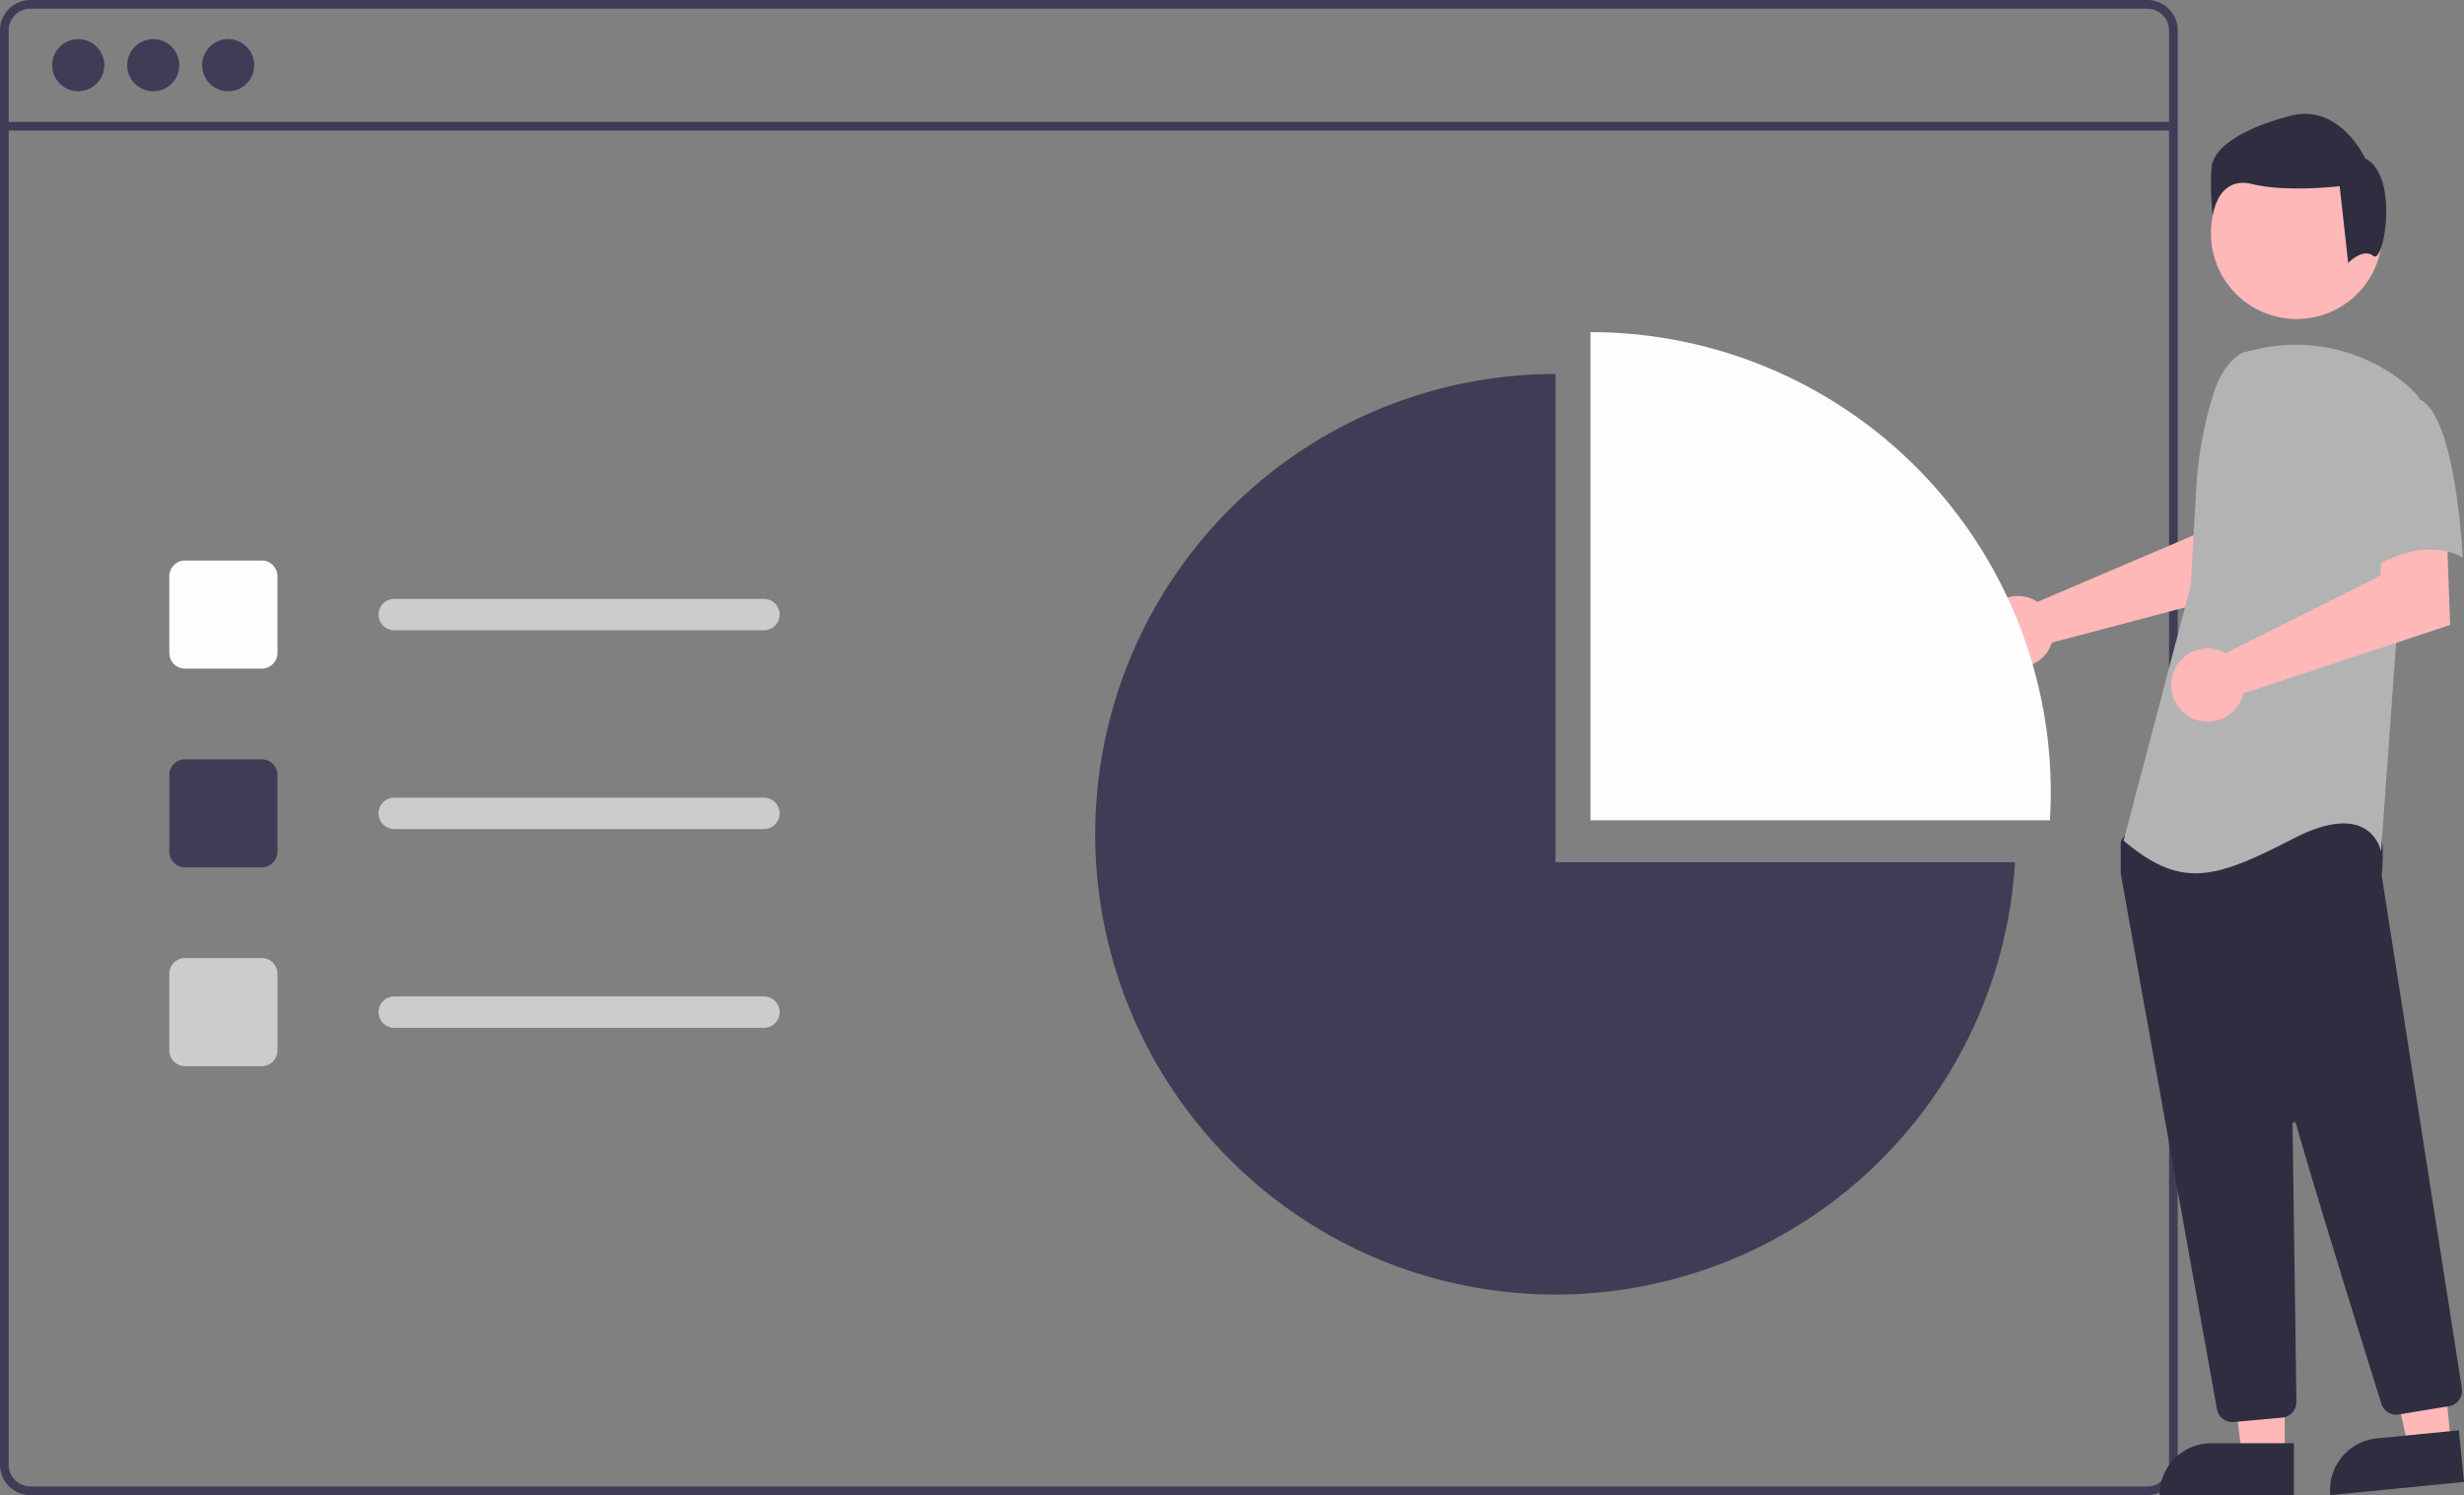 <svg id="ba525f3b-7565-476d-a1a9-f6eeabefee00" data-name="Layer 1" xmlns="http://www.w3.org/2000/svg" width="706.535" height="428.76" viewBox="0 0 706.535 428.76"><rect x="0" y="0" width="706.535" height="428.76" fill="#808080" stroke="none"/><path d="M862.452,235.62h-607a8.728,8.728,0,0,0-8.72,8.72V655.66a8.728,8.728,0,0,0,8.72,8.72h607a8.712,8.712,0,0,0,6.63-3.06,2.046,2.046,0,0,0,.19-.24,8.167,8.167,0,0,0,1.25-2.11,8.507,8.507,0,0,0,.66-3.31V244.34A8.73,8.73,0,0,0,862.452,235.62Zm6.24,420.04a6.175,6.175,0,0,1-1.03,3.42,6.446,6.446,0,0,1-2.36,2.12,6.184,6.184,0,0,1-2.85.69h-607a6.238,6.238,0,0,1-6.23-6.23V244.34a6.238,6.238,0,0,1,6.23-6.23h607a6.239,6.239,0,0,1,6.24,6.23Z" transform="translate(-246.732 -235.62)" fill="#3f3d56"/><rect x="1.243" y="34.949" width="621.957" height="2.493" fill="#3f3d56"/><circle cx="22.432" cy="18.696" r="7.478" fill="#3f3d56"/><circle cx="43.932" cy="18.696" r="7.478" fill="#3f3d56"/><circle cx="65.433" cy="18.696" r="7.478" fill="#3f3d56"/><path d="M321.784,427.366h-22a4.505,4.505,0,0,1-4.5-4.5v-22a4.505,4.505,0,0,1,4.5-4.5h22a4.505,4.505,0,0,1,4.5,4.5v22A4.505,4.505,0,0,1,321.784,427.366Z" transform="translate(-246.732 -235.62)" fill="#fdfdfd"/><path d="M321.784,484.366h-22a4.505,4.505,0,0,1-4.5-4.5v-22a4.505,4.505,0,0,1,4.5-4.5h22a4.505,4.505,0,0,1,4.5,4.5v22A4.505,4.505,0,0,1,321.784,484.366Z" transform="translate(-246.732 -235.62)" fill="#3f3d56"/><path d="M321.784,541.366h-22a4.505,4.505,0,0,1-4.5-4.5v-22a4.505,4.505,0,0,1,4.5-4.5h22a4.505,4.505,0,0,1,4.5,4.5v22A4.505,4.505,0,0,1,321.784,541.366Z" transform="translate(-246.732 -235.62)" fill="#ccc"/><path d="M465.784,416.366h-106a4.5,4.5,0,1,1,0-9h106a4.5,4.5,0,0,1,0,9Z" transform="translate(-246.732 -235.62)" fill="#ccc"/><path d="M465.784,473.366h-106a4.5,4.5,0,1,1,0-9h106a4.5,4.5,0,0,1,0,9Z" transform="translate(-246.732 -235.62)" fill="#ccc"/><path d="M465.784,530.366h-106a4.5,4.5,0,1,1,0-9h106a4.5,4.5,0,0,1,0,9Z" transform="translate(-246.732 -235.62)" fill="#ccc"/><path d="M829.554,407.436a10.093,10.093,0,0,1,1.411.787l44.852-19.143,1.601-11.815,17.922-.11-1.059,27.098-59.2,15.656a10.608,10.608,0,0,1-.447,1.208,10.235,10.235,0,1,1-5.079-13.682Z" transform="translate(-246.732 -235.62)" fill="#ffb8b8"/><polygon points="655.125 417.376 642.865 417.375 637.033 370.087 655.127 370.088 655.125 417.376" fill="#ffb8b8"/><path d="M634.108,413.872H657.752a0,0,0,0,1,0,0v14.887a0,0,0,0,1,0,0H619.221a0,0,0,0,1,0,0v0A14.887,14.887,0,0,1,634.108,413.872Z" fill="#2f2e41"/><polygon points="702.805 413.911 690.604 415.113 680.163 368.625 698.17 366.851 702.805 413.911" fill="#ffb8b8"/><path d="M928.987,647.641h23.644a0,0,0,0,1,0,0v14.887a0,0,0,0,1,0,0H914.1a0,0,0,0,1,0,0v0A14.887,14.887,0,0,1,928.987,647.641Z" transform="translate(-306.45 -140.975) rotate(-5.625)" fill="#2f2e41"/><circle cx="658.537" cy="66.928" r="24.561" fill="#ffb8b8"/><path d="M886.858,643.432a4.471,4.471,0,0,1-4.415-3.697c-6.346-35.226-27.088-150.405-27.584-153.596a1.427,1.427,0,0,1-.016-.222v-8.588a1.489,1.489,0,0,1,.279-.872l2.74-3.838a1.478,1.478,0,0,1,1.144-.625c15.622-.732,66.784-2.879,69.256.209h0c2.482,3.104,1.605,12.507,1.404,14.36l.01.193,22.985,146.995a4.512,4.512,0,0,1-3.715,5.135L934.59,641.253a4.521,4.521,0,0,1-5.025-3.093c-4.44-14.188-19.329-61.918-24.489-80.387a.499.499,0,0,0-.98.139c.258,17.605.881,62.523,1.096,78.037l.023,1.671a4.518,4.518,0,0,1-4.093,4.536l-13.844,1.258C887.137,643.427,886.996,643.432,886.858,643.432Z" transform="translate(-246.732 -235.62)" fill="#2f2e41"/><path id="e15ec395-f7cd-4347-89a2-a03d95a452a7" data-name="Path 99" d="M889.682,336.767c-4.286,2.548-6.851,7.23-8.323,11.995a113.681,113.681,0,0,0-4.884,27.159l-1.556,27.6-19.255,73.17c16.689,14.121,26.315,10.912,48.78-.639S929.477,479.904,929.477,479.904l4.492-62.258,6.418-68.032a30.164,30.164,0,0,0-4.861-4.674,49.658,49.658,0,0,0-42.442-8.995Z" transform="translate(-246.732 -235.62)" fill="#b3b3b3"/><path d="M883.428,422.213a10.526,10.526,0,0,1,1.501.704l44.348-22.197.736-12.026,18.294-1.261.98,27.413-59.266,19.599a10.496,10.496,0,1,1-6.593-12.232Z" transform="translate(-246.732 -235.62)" fill="#ffb8b8"/><path id="bf6aefed-5d84-44a4-8c4e-9d1f3daa58d8" data-name="Path 101" d="M940.067,349.924c10.912,3.851,12.834,45.574,12.834,45.574-12.837-7.06-28.241,4.493-28.241,4.493s-3.209-10.912-7.06-25.032a24.53,24.53,0,0,1,5.134-23.106S929.155,346.071,940.067,349.924Z" transform="translate(-246.732 -235.62)" fill="#b3b3b3"/><path id="f516f9fe-dc87-4aac-a802-2e179304beb7" data-name="Path 102" d="M927.292,309.043c-3.06-2.448-7.235,2.002-7.235,2.002l-2.448-22.033s-15.301,1.833-25.093-.612-11.323,8.875-11.323,8.875a78.581,78.581,0,0,1-.306-13.771c.612-5.508,8.568-11.017,22.645-14.689S924.953,281.056,924.953,281.056C934.747,285.952,930.352,311.492,927.292,309.043Z" transform="translate(-246.732 -235.62)" fill="#2f2e41"/><path d="M834.536,470.866c.158-2.647.248-5.313.248-8a132,132,0,0,0-132-132v140Z" transform="translate(-246.732 -235.62)" fill="#fdfdfd"/><path d="M692.784,482.866v-140a132,132,0,1,0,131.752,140Z" transform="translate(-246.732 -235.62)" fill="#3f3d56"/></svg>